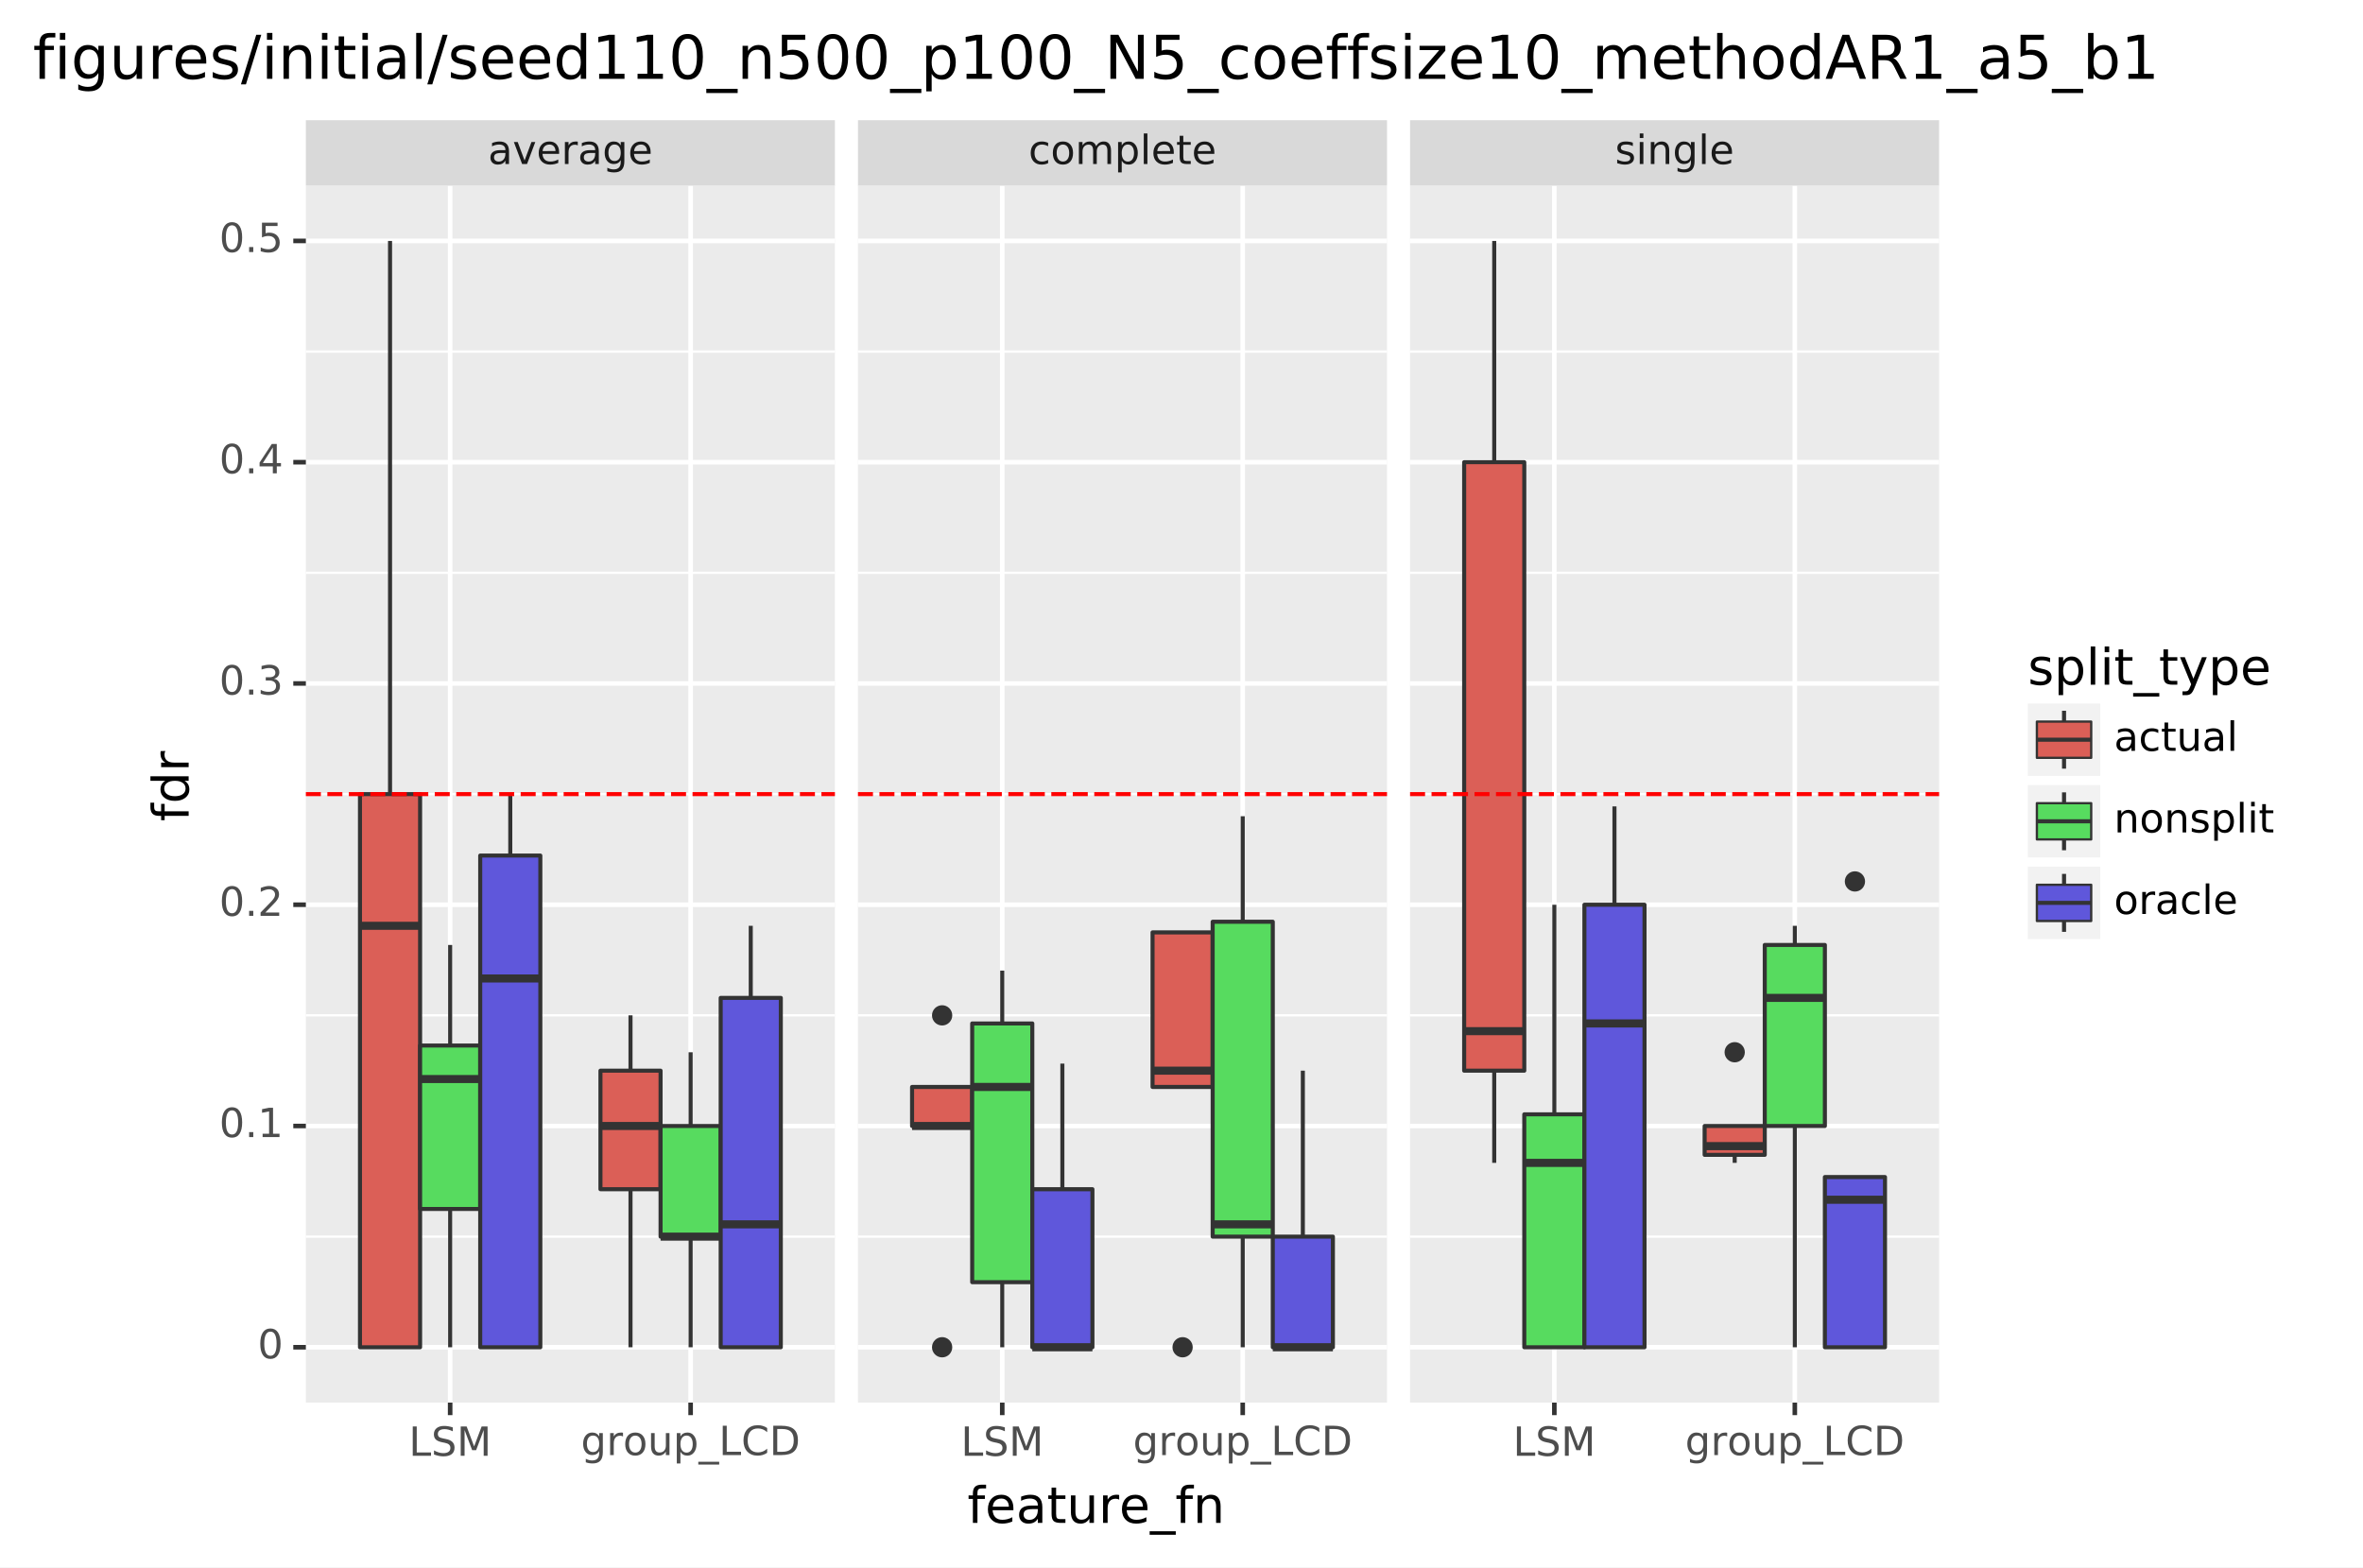 <?xml version="1.0" encoding="utf-8" standalone="no"?>
<!DOCTYPE svg PUBLIC "-//W3C//DTD SVG 1.1//EN"
  "http://www.w3.org/Graphics/SVG/1.1/DTD/svg11.dtd">
<!-- Created with matplotlib (https://matplotlib.org/) -->
<svg height="342.809pt" version="1.1" viewBox="0 0 516.69 342.809" width="516.69pt" xmlns="http://www.w3.org/2000/svg" xmlns:xlink="http://www.w3.org/1999/xlink">
 <rect x="0" y="0" width="516.69" height="342.809" fill="#808080" stroke="none"/>
 <defs>
  <style type="text/css">
*{stroke-linecap:butt;stroke-linejoin:round;}
  </style>
 </defs>
 <g id="figure_1">
  <g id="patch_1">
   <path d="M 0 342.809 
L 516.69 342.809 
L 516.69 0 
L 0 0 
z
" style="fill:#ffffff;stroke:#ffffff;stroke-linejoin:miter;"/>
  </g>
  <g id="axes_1">
   <g id="patch_2">
    <path d="M 66.881 306.701 
L 182.561 306.701 
L 182.561 40.589 
L 66.881 40.589 
z
" style="fill:#ebebeb;"/>
   </g>
   <g id="matplotlib.axis_1">
    <g id="xtick_1">
     <g id="line2d_1">
      <path clip-path="url(#p1b7f7a24b0)" d="M 98.43 306.701 
L 98.43 40.589 
" style="fill:none;stroke:#ffffff;"/>
     </g>
     <g id="line2d_2">
      <path d="M 98.43 306.701 
" style="fill:none;stroke:#333333;stroke-width:1.5;"/>
      <defs>
       <path d="M 0 0 
L 0 2.75 
" id="m03ade35801" style="stroke:#333333;"/>
      </defs>
      <g>
       <use style="fill:#333333;stroke:#333333;" x="98.43" xlink:href="#m03ade35801" y="306.701"/>
      </g>
     </g>
     <g id="text_1">
      <!-- LSM -->
      <defs>
       <path d="M 9.812 72.906 
L 19.672 72.906 
L 19.672 8.297 
L 55.172 8.297 
L 55.172 0 
L 9.812 0 
z
" id="DejaVuSans-76"/>
       <path d="M 53.516 70.516 
L 53.516 60.891 
Q 47.906 63.578 42.922 64.891 
Q 37.938 66.219 33.297 66.219 
Q 25.25 66.219 20.875 63.094 
Q 16.5 59.969 16.5 54.203 
Q 16.5 49.359 19.406 46.891 
Q 22.312 44.438 30.422 42.922 
L 36.375 41.703 
Q 47.406 39.594 52.656 34.297 
Q 57.906 29 57.906 20.125 
Q 57.906 9.516 50.797 4.047 
Q 43.703 -1.422 29.984 -1.422 
Q 24.812 -1.422 18.969 -0.25 
Q 13.141 0.922 6.891 3.219 
L 6.891 13.375 
Q 12.891 10.016 18.656 8.297 
Q 24.422 6.594 29.984 6.594 
Q 38.422 6.594 43.016 9.906 
Q 47.609 13.234 47.609 19.391 
Q 47.609 24.75 44.312 27.781 
Q 41.016 30.812 33.5 32.328 
L 27.484 33.5 
Q 16.453 35.688 11.516 40.375 
Q 6.594 45.062 6.594 53.422 
Q 6.594 63.094 13.406 68.656 
Q 20.219 74.219 32.172 74.219 
Q 37.312 74.219 42.625 73.281 
Q 47.953 72.359 53.516 70.516 
z
" id="DejaVuSans-83"/>
       <path d="M 9.812 72.906 
L 24.516 72.906 
L 43.109 23.297 
L 61.812 72.906 
L 76.516 72.906 
L 76.516 0 
L 66.891 0 
L 66.891 64.016 
L 48.094 14.016 
L 38.188 14.016 
L 19.391 64.016 
L 19.391 0 
L 9.812 0 
z
" id="DejaVuSans-77"/>
      </defs>
      <g style="fill:#4d4d4d;" transform="translate(89.389 318.338)scale(0.088 -0.088)">
       <use xlink:href="#DejaVuSans-76"/>
       <use x="55.713" xlink:href="#DejaVuSans-83"/>
       <use x="119.189" xlink:href="#DejaVuSans-77"/>
      </g>
     </g>
    </g>
    <g id="xtick_2">
     <g id="line2d_3">
      <path clip-path="url(#p1b7f7a24b0)" d="M 151.012 306.701 
L 151.012 40.589 
" style="fill:none;stroke:#ffffff;"/>
     </g>
     <g id="line2d_4">
      <path d="M 151.012 306.701 
" style="fill:none;stroke:#333333;stroke-width:1.5;"/>
      <g>
       <use style="fill:#333333;stroke:#333333;" x="151.012" xlink:href="#m03ade35801" y="306.701"/>
      </g>
     </g>
     <g id="text_2">
      <!-- group_LCD -->
      <defs>
       <path d="M 45.406 27.984 
Q 45.406 37.75 41.375 43.109 
Q 37.359 48.484 30.078 48.484 
Q 22.859 48.484 18.828 43.109 
Q 14.797 37.75 14.797 27.984 
Q 14.797 18.266 18.828 12.891 
Q 22.859 7.516 30.078 7.516 
Q 37.359 7.516 41.375 12.891 
Q 45.406 18.266 45.406 27.984 
z
M 54.391 6.781 
Q 54.391 -7.172 48.188 -13.984 
Q 42 -20.797 29.203 -20.797 
Q 24.469 -20.797 20.266 -20.094 
Q 16.062 -19.391 12.109 -17.922 
L 12.109 -9.188 
Q 16.062 -11.328 19.922 -12.344 
Q 23.781 -13.375 27.781 -13.375 
Q 36.625 -13.375 41.016 -8.766 
Q 45.406 -4.156 45.406 5.172 
L 45.406 9.625 
Q 42.625 4.781 38.281 2.391 
Q 33.938 0 27.875 0 
Q 17.828 0 11.672 7.656 
Q 5.516 15.328 5.516 27.984 
Q 5.516 40.672 11.672 48.328 
Q 17.828 56 27.875 56 
Q 33.938 56 38.281 53.609 
Q 42.625 51.219 45.406 46.391 
L 45.406 54.688 
L 54.391 54.688 
z
" id="DejaVuSans-103"/>
       <path d="M 41.109 46.297 
Q 39.594 47.172 37.812 47.578 
Q 36.031 48 33.891 48 
Q 26.266 48 22.188 43.047 
Q 18.109 38.094 18.109 28.812 
L 18.109 0 
L 9.078 0 
L 9.078 54.688 
L 18.109 54.688 
L 18.109 46.188 
Q 20.953 51.172 25.484 53.578 
Q 30.031 56 36.531 56 
Q 37.453 56 38.578 55.875 
Q 39.703 55.766 41.062 55.516 
z
" id="DejaVuSans-114"/>
       <path d="M 30.609 48.391 
Q 23.391 48.391 19.188 42.75 
Q 14.984 37.109 14.984 27.297 
Q 14.984 17.484 19.156 11.844 
Q 23.344 6.203 30.609 6.203 
Q 37.797 6.203 41.984 11.859 
Q 46.188 17.531 46.188 27.297 
Q 46.188 37.016 41.984 42.703 
Q 37.797 48.391 30.609 48.391 
z
M 30.609 56 
Q 42.328 56 49.016 48.375 
Q 55.719 40.766 55.719 27.297 
Q 55.719 13.875 49.016 6.219 
Q 42.328 -1.422 30.609 -1.422 
Q 18.844 -1.422 12.172 6.219 
Q 5.516 13.875 5.516 27.297 
Q 5.516 40.766 12.172 48.375 
Q 18.844 56 30.609 56 
z
" id="DejaVuSans-111"/>
       <path d="M 8.5 21.578 
L 8.5 54.688 
L 17.484 54.688 
L 17.484 21.922 
Q 17.484 14.156 20.5 10.266 
Q 23.531 6.391 29.594 6.391 
Q 36.859 6.391 41.078 11.031 
Q 45.312 15.672 45.312 23.688 
L 45.312 54.688 
L 54.297 54.688 
L 54.297 0 
L 45.312 0 
L 45.312 8.406 
Q 42.047 3.422 37.719 1 
Q 33.406 -1.422 27.688 -1.422 
Q 18.266 -1.422 13.375 4.438 
Q 8.5 10.297 8.5 21.578 
z
M 31.109 56 
z
" id="DejaVuSans-117"/>
       <path d="M 18.109 8.203 
L 18.109 -20.797 
L 9.078 -20.797 
L 9.078 54.688 
L 18.109 54.688 
L 18.109 46.391 
Q 20.953 51.266 25.266 53.625 
Q 29.594 56 35.594 56 
Q 45.562 56 51.781 48.094 
Q 58.016 40.188 58.016 27.297 
Q 58.016 14.406 51.781 6.484 
Q 45.562 -1.422 35.594 -1.422 
Q 29.594 -1.422 25.266 0.953 
Q 20.953 3.328 18.109 8.203 
z
M 48.688 27.297 
Q 48.688 37.203 44.609 42.844 
Q 40.531 48.484 33.406 48.484 
Q 26.266 48.484 22.188 42.844 
Q 18.109 37.203 18.109 27.297 
Q 18.109 17.391 22.188 11.75 
Q 26.266 6.109 33.406 6.109 
Q 40.531 6.109 44.609 11.75 
Q 48.688 17.391 48.688 27.297 
z
" id="DejaVuSans-112"/>
       <path d="M 50.984 -16.609 
L 50.984 -23.578 
L -0.984 -23.578 
L -0.984 -16.609 
z
" id="DejaVuSans-95"/>
       <path d="M 64.406 67.281 
L 64.406 56.891 
Q 59.422 61.531 53.781 63.812 
Q 48.141 66.109 41.797 66.109 
Q 29.297 66.109 22.656 58.469 
Q 16.016 50.828 16.016 36.375 
Q 16.016 21.969 22.656 14.328 
Q 29.297 6.688 41.797 6.688 
Q 48.141 6.688 53.781 8.984 
Q 59.422 11.281 64.406 15.922 
L 64.406 5.609 
Q 59.234 2.094 53.438 0.328 
Q 47.656 -1.422 41.219 -1.422 
Q 24.656 -1.422 15.125 8.703 
Q 5.609 18.844 5.609 36.375 
Q 5.609 53.953 15.125 64.078 
Q 24.656 74.219 41.219 74.219 
Q 47.75 74.219 53.531 72.484 
Q 59.328 70.75 64.406 67.281 
z
" id="DejaVuSans-67"/>
       <path d="M 19.672 64.797 
L 19.672 8.109 
L 31.594 8.109 
Q 46.688 8.109 53.688 14.938 
Q 60.688 21.781 60.688 36.531 
Q 60.688 51.172 53.688 57.984 
Q 46.688 64.797 31.594 64.797 
z
M 9.812 72.906 
L 30.078 72.906 
Q 51.266 72.906 61.172 64.094 
Q 71.094 55.281 71.094 36.531 
Q 71.094 17.672 61.125 8.828 
Q 51.172 0 30.078 0 
L 9.812 0 
z
" id="DejaVuSans-68"/>
      </defs>
      <g style="fill:#4d4d4d;" transform="translate(127.025 318.182)scale(0.088 -0.088)">
       <use xlink:href="#DejaVuSans-103"/>
       <use x="63.477" xlink:href="#DejaVuSans-114"/>
       <use x="104.559" xlink:href="#DejaVuSans-111"/>
       <use x="165.74" xlink:href="#DejaVuSans-117"/>
       <use x="229.119" xlink:href="#DejaVuSans-112"/>
       <use x="292.596" xlink:href="#DejaVuSans-95"/>
       <use x="342.596" xlink:href="#DejaVuSans-76"/>
       <use x="398.309" xlink:href="#DejaVuSans-67"/>
       <use x="468.133" xlink:href="#DejaVuSans-68"/>
      </g>
     </g>
    </g>
   </g>
   <g id="matplotlib.axis_2">
    <g id="ytick_1">
     <g id="line2d_5">
      <path clip-path="url(#p1b7f7a24b0)" d="M 66.881 294.605 
L 182.561 294.605 
" style="fill:none;stroke:#ffffff;"/>
     </g>
     <g id="line2d_6">
      <path d="M 66.881 294.605 
" style="fill:none;stroke:#333333;stroke-width:1.5;"/>
      <defs>
       <path d="M 0 0 
L -2.75 0 
" id="m16eedc2e10" style="stroke:#333333;"/>
      </defs>
      <g>
       <use style="fill:#333333;stroke:#333333;" x="66.881" xlink:href="#m16eedc2e10" y="294.605"/>
      </g>
     </g>
     <g id="text_3">
      <!-- 0 -->
      <defs>
       <path d="M 31.781 66.406 
Q 24.172 66.406 20.328 58.906 
Q 16.5 51.422 16.5 36.375 
Q 16.5 21.391 20.328 13.891 
Q 24.172 6.391 31.781 6.391 
Q 39.453 6.391 43.281 13.891 
Q 47.125 21.391 47.125 36.375 
Q 47.125 51.422 43.281 58.906 
Q 39.453 66.406 31.781 66.406 
z
M 31.781 74.219 
Q 44.047 74.219 50.516 64.516 
Q 56.984 54.828 56.984 36.375 
Q 56.984 17.969 50.516 8.266 
Q 44.047 -1.422 31.781 -1.422 
Q 19.531 -1.422 13.062 8.266 
Q 6.594 17.969 6.594 36.375 
Q 6.594 54.828 13.062 64.516 
Q 19.531 74.219 31.781 74.219 
z
" id="DejaVuSans-48"/>
      </defs>
      <g style="fill:#4d4d4d;" transform="translate(56.332 297.033)scale(0.088 -0.088)">
       <use xlink:href="#DejaVuSans-48"/>
      </g>
     </g>
    </g>
    <g id="ytick_2">
     <g id="line2d_7">
      <path clip-path="url(#p1b7f7a24b0)" d="M 66.881 246.221 
L 182.561 246.221 
" style="fill:none;stroke:#ffffff;"/>
     </g>
     <g id="line2d_8">
      <path d="M 66.881 246.221 
" style="fill:none;stroke:#333333;stroke-width:1.5;"/>
      <g>
       <use style="fill:#333333;stroke:#333333;" x="66.881" xlink:href="#m16eedc2e10" y="246.221"/>
      </g>
     </g>
     <g id="text_4">
      <!-- 0.1 -->
      <defs>
       <path d="M 10.688 12.406 
L 21 12.406 
L 21 0 
L 10.688 0 
z
" id="DejaVuSans-46"/>
       <path d="M 12.406 8.297 
L 28.516 8.297 
L 28.516 63.922 
L 10.984 60.406 
L 10.984 69.391 
L 28.422 72.906 
L 38.281 72.906 
L 38.281 8.297 
L 54.391 8.297 
L 54.391 0 
L 12.406 0 
z
" id="DejaVuSans-49"/>
      </defs>
      <g style="fill:#4d4d4d;" transform="translate(47.936 248.649)scale(0.088 -0.088)">
       <use xlink:href="#DejaVuSans-48"/>
       <use x="63.623" xlink:href="#DejaVuSans-46"/>
       <use x="95.41" xlink:href="#DejaVuSans-49"/>
      </g>
     </g>
    </g>
    <g id="ytick_3">
     <g id="line2d_9">
      <path clip-path="url(#p1b7f7a24b0)" d="M 66.881 197.837 
L 182.561 197.837 
" style="fill:none;stroke:#ffffff;"/>
     </g>
     <g id="line2d_10">
      <path d="M 66.881 197.837 
" style="fill:none;stroke:#333333;stroke-width:1.5;"/>
      <g>
       <use style="fill:#333333;stroke:#333333;" x="66.881" xlink:href="#m16eedc2e10" y="197.837"/>
      </g>
     </g>
     <g id="text_5">
      <!-- 0.2 -->
      <defs>
       <path d="M 19.188 8.297 
L 53.609 8.297 
L 53.609 0 
L 7.328 0 
L 7.328 8.297 
Q 12.938 14.109 22.625 23.891 
Q 32.328 33.688 34.812 36.531 
Q 39.547 41.844 41.422 45.531 
Q 43.312 49.219 43.312 52.781 
Q 43.312 58.594 39.234 62.25 
Q 35.156 65.922 28.609 65.922 
Q 23.969 65.922 18.812 64.312 
Q 13.672 62.703 7.812 59.422 
L 7.812 69.391 
Q 13.766 71.781 18.938 73 
Q 24.125 74.219 28.422 74.219 
Q 39.75 74.219 46.484 68.547 
Q 53.219 62.891 53.219 53.422 
Q 53.219 48.922 51.531 44.891 
Q 49.859 40.875 45.406 35.406 
Q 44.188 33.984 37.641 27.219 
Q 31.109 20.453 19.188 8.297 
z
" id="DejaVuSans-50"/>
      </defs>
      <g style="fill:#4d4d4d;" transform="translate(47.936 200.265)scale(0.088 -0.088)">
       <use xlink:href="#DejaVuSans-48"/>
       <use x="63.623" xlink:href="#DejaVuSans-46"/>
       <use x="95.41" xlink:href="#DejaVuSans-50"/>
      </g>
     </g>
    </g>
    <g id="ytick_4">
     <g id="line2d_11">
      <path clip-path="url(#p1b7f7a24b0)" d="M 66.881 149.453 
L 182.561 149.453 
" style="fill:none;stroke:#ffffff;"/>
     </g>
     <g id="line2d_12">
      <path d="M 66.881 149.453 
" style="fill:none;stroke:#333333;stroke-width:1.5;"/>
      <g>
       <use style="fill:#333333;stroke:#333333;" x="66.881" xlink:href="#m16eedc2e10" y="149.453"/>
      </g>
     </g>
     <g id="text_6">
      <!-- 0.3 -->
      <defs>
       <path d="M 40.578 39.312 
Q 47.656 37.797 51.625 33 
Q 55.609 28.219 55.609 21.188 
Q 55.609 10.406 48.188 4.484 
Q 40.766 -1.422 27.094 -1.422 
Q 22.516 -1.422 17.656 -0.516 
Q 12.797 0.391 7.625 2.203 
L 7.625 11.719 
Q 11.719 9.328 16.594 8.109 
Q 21.484 6.891 26.812 6.891 
Q 36.078 6.891 40.938 10.547 
Q 45.797 14.203 45.797 21.188 
Q 45.797 27.641 41.281 31.266 
Q 36.766 34.906 28.719 34.906 
L 20.219 34.906 
L 20.219 43.016 
L 29.109 43.016 
Q 36.375 43.016 40.234 45.922 
Q 44.094 48.828 44.094 54.297 
Q 44.094 59.906 40.109 62.906 
Q 36.141 65.922 28.719 65.922 
Q 24.656 65.922 20.016 65.031 
Q 15.375 64.156 9.812 62.312 
L 9.812 71.094 
Q 15.438 72.656 20.344 73.438 
Q 25.25 74.219 29.594 74.219 
Q 40.828 74.219 47.359 69.109 
Q 53.906 64.016 53.906 55.328 
Q 53.906 49.266 50.438 45.094 
Q 46.969 40.922 40.578 39.312 
z
" id="DejaVuSans-51"/>
      </defs>
      <g style="fill:#4d4d4d;" transform="translate(47.936 151.881)scale(0.088 -0.088)">
       <use xlink:href="#DejaVuSans-48"/>
       <use x="63.623" xlink:href="#DejaVuSans-46"/>
       <use x="95.41" xlink:href="#DejaVuSans-51"/>
      </g>
     </g>
    </g>
    <g id="ytick_5">
     <g id="line2d_13">
      <path clip-path="url(#p1b7f7a24b0)" d="M 66.881 101.069 
L 182.561 101.069 
" style="fill:none;stroke:#ffffff;"/>
     </g>
     <g id="line2d_14">
      <path d="M 66.881 101.069 
" style="fill:none;stroke:#333333;stroke-width:1.5;"/>
      <g>
       <use style="fill:#333333;stroke:#333333;" x="66.881" xlink:href="#m16eedc2e10" y="101.069"/>
      </g>
     </g>
     <g id="text_7">
      <!-- 0.4 -->
      <defs>
       <path d="M 37.797 64.312 
L 12.891 25.391 
L 37.797 25.391 
z
M 35.203 72.906 
L 47.609 72.906 
L 47.609 25.391 
L 58.016 25.391 
L 58.016 17.188 
L 47.609 17.188 
L 47.609 0 
L 37.797 0 
L 37.797 17.188 
L 4.891 17.188 
L 4.891 26.703 
z
" id="DejaVuSans-52"/>
      </defs>
      <g style="fill:#4d4d4d;" transform="translate(47.936 103.497)scale(0.088 -0.088)">
       <use xlink:href="#DejaVuSans-48"/>
       <use x="63.623" xlink:href="#DejaVuSans-46"/>
       <use x="95.41" xlink:href="#DejaVuSans-52"/>
      </g>
     </g>
    </g>
    <g id="ytick_6">
     <g id="line2d_15">
      <path clip-path="url(#p1b7f7a24b0)" d="M 66.881 52.685 
L 182.561 52.685 
" style="fill:none;stroke:#ffffff;"/>
     </g>
     <g id="line2d_16">
      <path d="M 66.881 52.685 
" style="fill:none;stroke:#333333;stroke-width:1.5;"/>
      <g>
       <use style="fill:#333333;stroke:#333333;" x="66.881" xlink:href="#m16eedc2e10" y="52.685"/>
      </g>
     </g>
     <g id="text_8">
      <!-- 0.5 -->
      <defs>
       <path d="M 10.797 72.906 
L 49.516 72.906 
L 49.516 64.594 
L 19.828 64.594 
L 19.828 46.734 
Q 21.969 47.469 24.109 47.828 
Q 26.266 48.188 28.422 48.188 
Q 40.625 48.188 47.75 41.5 
Q 54.891 34.812 54.891 23.391 
Q 54.891 11.625 47.562 5.094 
Q 40.234 -1.422 26.906 -1.422 
Q 22.312 -1.422 17.547 -0.641 
Q 12.797 0.141 7.719 1.703 
L 7.719 11.625 
Q 12.109 9.234 16.797 8.062 
Q 21.484 6.891 26.703 6.891 
Q 35.156 6.891 40.078 11.328 
Q 45.016 15.766 45.016 23.391 
Q 45.016 31 40.078 35.438 
Q 35.156 39.891 26.703 39.891 
Q 22.75 39.891 18.812 39.016 
Q 14.891 38.141 10.797 36.281 
z
" id="DejaVuSans-53"/>
      </defs>
      <g style="fill:#4d4d4d;" transform="translate(47.936 55.113)scale(0.088 -0.088)">
       <use xlink:href="#DejaVuSans-48"/>
       <use x="63.623" xlink:href="#DejaVuSans-46"/>
       <use x="95.41" xlink:href="#DejaVuSans-53"/>
      </g>
     </g>
    </g>
    <g id="ytick_7">
     <g id="line2d_17">
      <path clip-path="url(#p1b7f7a24b0)" d="M 66.881 270.413 
L 182.561 270.413 
" style="fill:none;stroke:#ffffff;stroke-width:0.5;"/>
     </g>
    </g>
    <g id="ytick_8">
     <g id="line2d_18">
      <path clip-path="url(#p1b7f7a24b0)" d="M 66.881 222.029 
L 182.561 222.029 
" style="fill:none;stroke:#ffffff;stroke-width:0.5;"/>
     </g>
    </g>
    <g id="ytick_9">
     <g id="line2d_19">
      <path clip-path="url(#p1b7f7a24b0)" d="M 66.881 173.645 
L 182.561 173.645 
" style="fill:none;stroke:#ffffff;stroke-width:0.5;"/>
     </g>
    </g>
    <g id="ytick_10">
     <g id="line2d_20">
      <path clip-path="url(#p1b7f7a24b0)" d="M 66.881 125.261 
L 182.561 125.261 
" style="fill:none;stroke:#ffffff;stroke-width:0.5;"/>
     </g>
    </g>
    <g id="ytick_11">
     <g id="line2d_21">
      <path clip-path="url(#p1b7f7a24b0)" d="M 66.881 76.877 
L 182.561 76.877 
" style="fill:none;stroke:#ffffff;stroke-width:0.5;"/>
     </g>
    </g>
    <g id="text_9">
     <!-- fdr -->
     <defs>
      <path d="M 37.109 75.984 
L 37.109 68.5 
L 28.516 68.5 
Q 23.688 68.5 21.797 66.547 
Q 19.922 64.594 19.922 59.516 
L 19.922 54.688 
L 34.719 54.688 
L 34.719 47.703 
L 19.922 47.703 
L 19.922 0 
L 10.891 0 
L 10.891 47.703 
L 2.297 47.703 
L 2.297 54.688 
L 10.891 54.688 
L 10.891 58.5 
Q 10.891 67.625 15.141 71.797 
Q 19.391 75.984 28.609 75.984 
z
" id="DejaVuSans-102"/>
      <path d="M 45.406 46.391 
L 45.406 75.984 
L 54.391 75.984 
L 54.391 0 
L 45.406 0 
L 45.406 8.203 
Q 42.578 3.328 38.25 0.953 
Q 33.938 -1.422 27.875 -1.422 
Q 17.969 -1.422 11.734 6.484 
Q 5.516 14.406 5.516 27.297 
Q 5.516 40.188 11.734 48.094 
Q 17.969 56 27.875 56 
Q 33.938 56 38.25 53.625 
Q 42.578 51.266 45.406 46.391 
z
M 14.797 27.297 
Q 14.797 17.391 18.875 11.75 
Q 22.953 6.109 30.078 6.109 
Q 37.203 6.109 41.297 11.75 
Q 45.406 17.391 45.406 27.297 
Q 45.406 37.203 41.297 42.844 
Q 37.203 48.484 30.078 48.484 
Q 22.953 48.484 18.875 42.844 
Q 14.797 37.203 14.797 27.297 
z
" id="DejaVuSans-100"/>
     </defs>
     <g transform="translate(41.248 179.606)rotate(-90)scale(0.11 -0.11)">
      <use xlink:href="#DejaVuSans-102"/>
      <use x="35.205" xlink:href="#DejaVuSans-100"/>
      <use x="98.682" xlink:href="#DejaVuSans-114"/>
     </g>
    </g>
   </g>
   <g id="LineCollection_1">
    <path clip-path="url(#p1b7f7a24b0)" d="M 85.285 173.645 
L 85.285 52.685 
" style="fill:none;stroke:#333333;stroke-width:0.886;"/>
    <path clip-path="url(#p1b7f7a24b0)" d="M 85.285 294.605 
L 85.285 294.605 
" style="fill:none;stroke:#333333;stroke-width:0.886;"/>
   </g>
   <g id="PolyCollection_1">
    <defs>
     <path d="M 78.712 -169.164 
L 78.712 -169.164 
L 91.857 -169.164 
L 91.857 -48.204 
L 78.712 -48.204 
z
" id="mf3a7c03533" style="stroke:#333333;stroke-width:0.886;"/>
    </defs>
    <g clip-path="url(#p1b7f7a24b0)">
     <use style="fill:#db5f57;stroke:#333333;stroke-width:0.886;" x="0" xlink:href="#mf3a7c03533" y="342.809"/>
    </g>
   </g>
   <g id="LineCollection_2">
    <path clip-path="url(#p1b7f7a24b0)" d="M 78.712 202.445 
L 91.857 202.445 
" style="fill:none;stroke:#333333;stroke-width:1.772;"/>
   </g>
   <g id="LineCollection_3">
    <path clip-path="url(#p1b7f7a24b0)" d="M 98.43 228.627 
L 98.43 206.634 
" style="fill:none;stroke:#333333;stroke-width:0.886;"/>
    <path clip-path="url(#p1b7f7a24b0)" d="M 98.43 264.365 
L 98.43 294.605 
" style="fill:none;stroke:#333333;stroke-width:0.886;"/>
   </g>
   <g id="PolyCollection_2">
    <defs>
     <path d="M 91.857 -114.182 
L 91.857 -114.182 
L 105.003 -114.182 
L 105.003 -78.444 
L 91.857 -78.444 
z
" id="md629fb7799" style="stroke:#333333;stroke-width:0.886;"/>
    </defs>
    <g clip-path="url(#p1b7f7a24b0)">
     <use style="fill:#57db5f;stroke:#333333;stroke-width:0.886;" x="0" xlink:href="#md629fb7799" y="342.809"/>
    </g>
   </g>
   <g id="LineCollection_4">
    <path clip-path="url(#p1b7f7a24b0)" d="M 91.857 235.958 
L 105.003 235.958 
" style="fill:none;stroke:#333333;stroke-width:1.772;"/>
   </g>
   <g id="LineCollection_5">
    <path clip-path="url(#p1b7f7a24b0)" d="M 111.575 187.085 
L 111.575 173.645 
" style="fill:none;stroke:#333333;stroke-width:0.886;"/>
    <path clip-path="url(#p1b7f7a24b0)" d="M 111.575 294.605 
L 111.575 294.605 
" style="fill:none;stroke:#333333;stroke-width:0.886;"/>
   </g>
   <g id="PolyCollection_3">
    <defs>
     <path d="M 105.003 -155.724 
L 105.003 -155.724 
L 118.148 -155.724 
L 118.148 -48.204 
L 105.003 -48.204 
z
" id="m6e33917f4d" style="stroke:#333333;stroke-width:0.886;"/>
    </defs>
    <g clip-path="url(#p1b7f7a24b0)">
     <use style="fill:#5f57db;stroke:#333333;stroke-width:0.886;" x="0" xlink:href="#m6e33917f4d" y="342.809"/>
    </g>
   </g>
   <g id="LineCollection_6">
    <path clip-path="url(#p1b7f7a24b0)" d="M 105.003 213.965 
L 118.148 213.965 
" style="fill:none;stroke:#333333;stroke-width:1.772;"/>
   </g>
   <g id="LineCollection_7">
    <path clip-path="url(#p1b7f7a24b0)" d="M 137.866 234.125 
L 137.866 222.029 
" style="fill:none;stroke:#333333;stroke-width:0.886;"/>
    <path clip-path="url(#p1b7f7a24b0)" d="M 137.866 260.045 
L 137.866 294.605 
" style="fill:none;stroke:#333333;stroke-width:0.886;"/>
   </g>
   <g id="PolyCollection_4">
    <defs>
     <path d="M 131.294 -108.684 
L 131.294 -108.684 
L 144.439 -108.684 
L 144.439 -82.764 
L 131.294 -82.764 
z
" id="m5ee93b2a47" style="stroke:#333333;stroke-width:0.886;"/>
    </defs>
    <g clip-path="url(#p1b7f7a24b0)">
     <use style="fill:#db5f57;stroke:#333333;stroke-width:0.886;" x="0" xlink:href="#m5ee93b2a47" y="342.809"/>
    </g>
   </g>
   <g id="LineCollection_8">
    <path clip-path="url(#p1b7f7a24b0)" d="M 131.294 246.221 
L 144.439 246.221 
" style="fill:none;stroke:#333333;stroke-width:1.772;"/>
   </g>
   <g id="LineCollection_9">
    <path clip-path="url(#p1b7f7a24b0)" d="M 151.012 246.221 
L 151.012 230.093 
" style="fill:none;stroke:#333333;stroke-width:0.886;"/>
    <path clip-path="url(#p1b7f7a24b0)" d="M 151.012 270.413 
L 151.012 294.605 
" style="fill:none;stroke:#333333;stroke-width:0.886;"/>
   </g>
   <g id="PolyCollection_5">
    <defs>
     <path d="M 144.439 -96.588 
L 144.439 -96.588 
L 157.585 -96.588 
L 157.585 -72.396 
L 144.439 -72.396 
z
" id="mce00e25778" style="stroke:#333333;stroke-width:0.886;"/>
    </defs>
    <g clip-path="url(#p1b7f7a24b0)">
     <use style="fill:#57db5f;stroke:#333333;stroke-width:0.886;" x="0" xlink:href="#mce00e25778" y="342.809"/>
    </g>
   </g>
   <g id="LineCollection_10">
    <path clip-path="url(#p1b7f7a24b0)" d="M 144.439 270.413 
L 157.585 270.413 
" style="fill:none;stroke:#333333;stroke-width:1.772;"/>
   </g>
   <g id="LineCollection_11">
    <path clip-path="url(#p1b7f7a24b0)" d="M 164.157 218.209 
L 164.157 202.445 
" style="fill:none;stroke:#333333;stroke-width:0.886;"/>
    <path clip-path="url(#p1b7f7a24b0)" d="M 164.157 294.605 
L 164.157 294.605 
" style="fill:none;stroke:#333333;stroke-width:0.886;"/>
   </g>
   <g id="PolyCollection_6">
    <defs>
     <path d="M 157.585 -124.6 
L 157.585 -124.6 
L 170.73 -124.6 
L 170.73 -48.204 
L 157.585 -48.204 
z
" id="m3f218a895e" style="stroke:#333333;stroke-width:0.886;"/>
    </defs>
    <g clip-path="url(#p1b7f7a24b0)">
     <use style="fill:#5f57db;stroke:#333333;stroke-width:0.886;" x="0" xlink:href="#m3f218a895e" y="342.809"/>
    </g>
   </g>
   <g id="LineCollection_12">
    <path clip-path="url(#p1b7f7a24b0)" d="M 157.585 267.725 
L 170.73 267.725 
" style="fill:none;stroke:#333333;stroke-width:1.772;"/>
   </g>
   <g id="LineCollection_13">
    <path clip-path="url(#p1b7f7a24b0)" d="M 66.881 173.645 
L 182.561 173.645 
" style="fill:none;stroke:#ff0000;stroke-dasharray:3.279,1.418;stroke-dashoffset:0;stroke-width:0.886;"/>
   </g>
   <g id="patch_3">
    <path d="M 66.881 40.589 
L 182.561 40.589 
L 182.561 26.289 
L 66.881 26.289 
z
" style="fill:#d9d9d9;"/>
   </g>
   <g id="text_10">
    <!-- average -->
    <defs>
     <path d="M 34.281 27.484 
Q 23.391 27.484 19.188 25 
Q 14.984 22.516 14.984 16.5 
Q 14.984 11.719 18.141 8.906 
Q 21.297 6.109 26.703 6.109 
Q 34.188 6.109 38.703 11.406 
Q 43.219 16.703 43.219 25.484 
L 43.219 27.484 
z
M 52.203 31.203 
L 52.203 0 
L 43.219 0 
L 43.219 8.297 
Q 40.141 3.328 35.547 0.953 
Q 30.953 -1.422 24.312 -1.422 
Q 15.922 -1.422 10.953 3.297 
Q 6 8.016 6 15.922 
Q 6 25.141 12.172 29.828 
Q 18.359 34.516 30.609 34.516 
L 43.219 34.516 
L 43.219 35.406 
Q 43.219 41.609 39.141 45 
Q 35.062 48.391 27.688 48.391 
Q 23 48.391 18.547 47.266 
Q 14.109 46.141 10.016 43.891 
L 10.016 52.203 
Q 14.938 54.109 19.578 55.047 
Q 24.219 56 28.609 56 
Q 40.484 56 46.344 49.844 
Q 52.203 43.703 52.203 31.203 
z
" id="DejaVuSans-97"/>
     <path d="M 2.984 54.688 
L 12.5 54.688 
L 29.594 8.797 
L 46.688 54.688 
L 56.203 54.688 
L 35.688 0 
L 23.484 0 
z
" id="DejaVuSans-118"/>
     <path d="M 56.203 29.594 
L 56.203 25.203 
L 14.891 25.203 
Q 15.484 15.922 20.484 11.062 
Q 25.484 6.203 34.422 6.203 
Q 39.594 6.203 44.453 7.469 
Q 49.312 8.734 54.109 11.281 
L 54.109 2.781 
Q 49.266 0.734 44.188 -0.344 
Q 39.109 -1.422 33.891 -1.422 
Q 20.797 -1.422 13.156 6.188 
Q 5.516 13.812 5.516 26.812 
Q 5.516 40.234 12.766 48.109 
Q 20.016 56 32.328 56 
Q 43.359 56 49.781 48.891 
Q 56.203 41.797 56.203 29.594 
z
M 47.219 32.234 
Q 47.125 39.594 43.094 43.984 
Q 39.062 48.391 32.422 48.391 
Q 24.906 48.391 20.391 44.141 
Q 15.875 39.891 15.188 32.172 
z
" id="DejaVuSans-101"/>
    </defs>
    <g style="fill:#1a1a1a;" transform="translate(106.707 35.867)scale(0.088 -0.088)">
     <use xlink:href="#DejaVuSans-97"/>
     <use x="61.279" xlink:href="#DejaVuSans-118"/>
     <use x="120.459" xlink:href="#DejaVuSans-101"/>
     <use x="181.982" xlink:href="#DejaVuSans-114"/>
     <use x="223.096" xlink:href="#DejaVuSans-97"/>
     <use x="284.375" xlink:href="#DejaVuSans-103"/>
     <use x="347.852" xlink:href="#DejaVuSans-101"/>
    </g>
   </g>
   <g id="patch_4">
    <path d="M 431.201 217.553 
L 509.49 217.553 
L 509.49 126.281 
L 431.201 126.281 
z
" style="fill:#ffffff;"/>
   </g>
   <g id="text_11">
    <!-- split_type -->
    <defs>
     <path d="M 44.281 53.078 
L 44.281 44.578 
Q 40.484 46.531 36.375 47.5 
Q 32.281 48.484 27.875 48.484 
Q 21.188 48.484 17.844 46.438 
Q 14.5 44.391 14.5 40.281 
Q 14.5 37.156 16.891 35.375 
Q 19.281 33.594 26.516 31.984 
L 29.594 31.297 
Q 39.156 29.25 43.188 25.516 
Q 47.219 21.781 47.219 15.094 
Q 47.219 7.469 41.188 3.016 
Q 35.156 -1.422 24.609 -1.422 
Q 20.219 -1.422 15.453 -0.562 
Q 10.688 0.297 5.422 2 
L 5.422 11.281 
Q 10.406 8.688 15.234 7.391 
Q 20.062 6.109 24.812 6.109 
Q 31.156 6.109 34.562 8.281 
Q 37.984 10.453 37.984 14.406 
Q 37.984 18.062 35.516 20.016 
Q 33.062 21.969 24.703 23.781 
L 21.578 24.516 
Q 13.234 26.266 9.516 29.906 
Q 5.812 33.547 5.812 39.891 
Q 5.812 47.609 11.281 51.797 
Q 16.75 56 26.812 56 
Q 31.781 56 36.172 55.266 
Q 40.578 54.547 44.281 53.078 
z
" id="DejaVuSans-115"/>
     <path d="M 9.422 75.984 
L 18.406 75.984 
L 18.406 0 
L 9.422 0 
z
" id="DejaVuSans-108"/>
     <path d="M 9.422 54.688 
L 18.406 54.688 
L 18.406 0 
L 9.422 0 
z
M 9.422 75.984 
L 18.406 75.984 
L 18.406 64.594 
L 9.422 64.594 
z
" id="DejaVuSans-105"/>
     <path d="M 18.312 70.219 
L 18.312 54.688 
L 36.812 54.688 
L 36.812 47.703 
L 18.312 47.703 
L 18.312 18.016 
Q 18.312 11.328 20.141 9.422 
Q 21.969 7.516 27.594 7.516 
L 36.812 7.516 
L 36.812 0 
L 27.594 0 
Q 17.188 0 13.234 3.875 
Q 9.281 7.766 9.281 18.016 
L 9.281 47.703 
L 2.688 47.703 
L 2.688 54.688 
L 9.281 54.688 
L 9.281 70.219 
z
" id="DejaVuSans-116"/>
     <path d="M 32.172 -5.078 
Q 28.375 -14.844 24.75 -17.812 
Q 21.141 -20.797 15.094 -20.797 
L 7.906 -20.797 
L 7.906 -13.281 
L 13.188 -13.281 
Q 16.891 -13.281 18.938 -11.516 
Q 21 -9.766 23.484 -3.219 
L 25.094 0.875 
L 2.984 54.688 
L 12.5 54.688 
L 29.594 11.922 
L 46.688 54.688 
L 56.203 54.688 
z
" id="DejaVuSans-121"/>
    </defs>
    <g transform="translate(443.401 149.722)scale(0.11 -0.11)">
     <use xlink:href="#DejaVuSans-115"/>
     <use x="52.1" xlink:href="#DejaVuSans-112"/>
     <use x="115.576" xlink:href="#DejaVuSans-108"/>
     <use x="143.359" xlink:href="#DejaVuSans-105"/>
     <use x="171.143" xlink:href="#DejaVuSans-116"/>
     <use x="210.352" xlink:href="#DejaVuSans-95"/>
     <use x="260.352" xlink:href="#DejaVuSans-116"/>
     <use x="299.561" xlink:href="#DejaVuSans-121"/>
     <use x="358.74" xlink:href="#DejaVuSans-112"/>
     <use x="422.217" xlink:href="#DejaVuSans-101"/>
    </g>
   </g>
   <g id="patch_5">
    <path clip-path="url(#p5d1cbbb374)" d="M 443.401 169.673 
L 459.241 169.673 
L 459.241 153.833 
L 443.401 153.833 
z
" style="fill:#f2f2f2;"/>
   </g>
   <g id="patch_6">
    <path clip-path="url(#p5d1cbbb374)" d="M 445.381 165.713 
L 457.261 165.713 
L 457.261 157.793 
L 445.381 157.793 
z
" style="fill:#db5f57;stroke:#333333;stroke-linecap:square;stroke-linejoin:miter;stroke-width:0.5;"/>
   </g>
   <g id="line2d_22">
    <path clip-path="url(#p5d1cbbb374)" d="M 445.381 161.753 
L 457.261 161.753 
" style="fill:none;stroke:#333333;stroke-width:0.886;"/>
   </g>
   <g id="line2d_23">
    <path clip-path="url(#p5d1cbbb374)" d="M 451.321 157.793 
L 451.321 155.417 
" style="fill:none;stroke:#333333;stroke-width:0.886;"/>
   </g>
   <g id="line2d_24">
    <path clip-path="url(#p5d1cbbb374)" d="M 451.321 165.713 
L 451.321 168.089 
" style="fill:none;stroke:#333333;stroke-width:0.886;"/>
   </g>
   <g id="text_12">
    <!-- actual -->
    <defs>
     <path d="M 48.781 52.594 
L 48.781 44.188 
Q 44.969 46.297 41.141 47.344 
Q 37.312 48.391 33.406 48.391 
Q 24.656 48.391 19.812 42.844 
Q 14.984 37.312 14.984 27.297 
Q 14.984 17.281 19.812 11.734 
Q 24.656 6.203 33.406 6.203 
Q 37.312 6.203 41.141 7.25 
Q 44.969 8.297 48.781 10.406 
L 48.781 2.094 
Q 45.016 0.344 40.984 -0.531 
Q 36.969 -1.422 32.422 -1.422 
Q 20.062 -1.422 12.781 6.344 
Q 5.516 14.109 5.516 27.297 
Q 5.516 40.672 12.859 48.328 
Q 20.219 56 33.016 56 
Q 37.156 56 41.109 55.141 
Q 45.062 54.297 48.781 52.594 
z
" id="DejaVuSans-99"/>
    </defs>
    <g transform="translate(462.241 164.181)scale(0.088 -0.088)">
     <use xlink:href="#DejaVuSans-97"/>
     <use x="61.279" xlink:href="#DejaVuSans-99"/>
     <use x="116.26" xlink:href="#DejaVuSans-116"/>
     <use x="155.469" xlink:href="#DejaVuSans-117"/>
     <use x="218.848" xlink:href="#DejaVuSans-97"/>
     <use x="280.127" xlink:href="#DejaVuSans-108"/>
    </g>
   </g>
   <g id="patch_7">
    <path clip-path="url(#pc001a56a03)" d="M 443.401 187.513 
L 459.241 187.513 
L 459.241 171.673 
L 443.401 171.673 
z
" style="fill:#f2f2f2;"/>
   </g>
   <g id="patch_8">
    <path clip-path="url(#pc001a56a03)" d="M 445.381 183.553 
L 457.261 183.553 
L 457.261 175.633 
L 445.381 175.633 
z
" style="fill:#57db5f;stroke:#333333;stroke-linecap:square;stroke-linejoin:miter;stroke-width:0.5;"/>
   </g>
   <g id="line2d_25">
    <path clip-path="url(#pc001a56a03)" d="M 445.381 179.593 
L 457.261 179.593 
" style="fill:none;stroke:#333333;stroke-width:0.886;"/>
   </g>
   <g id="line2d_26">
    <path clip-path="url(#pc001a56a03)" d="M 451.321 175.633 
L 451.321 173.257 
" style="fill:none;stroke:#333333;stroke-width:0.886;"/>
   </g>
   <g id="line2d_27">
    <path clip-path="url(#pc001a56a03)" d="M 451.321 183.553 
L 451.321 185.929 
" style="fill:none;stroke:#333333;stroke-width:0.886;"/>
   </g>
   <g id="text_13">
    <!-- nonsplit -->
    <defs>
     <path d="M 54.891 33.016 
L 54.891 0 
L 45.906 0 
L 45.906 32.719 
Q 45.906 40.484 42.875 44.328 
Q 39.844 48.188 33.797 48.188 
Q 26.516 48.188 22.312 43.547 
Q 18.109 38.922 18.109 30.906 
L 18.109 0 
L 9.078 0 
L 9.078 54.688 
L 18.109 54.688 
L 18.109 46.188 
Q 21.344 51.125 25.703 53.562 
Q 30.078 56 35.797 56 
Q 45.219 56 50.047 50.172 
Q 54.891 44.344 54.891 33.016 
z
" id="DejaVuSans-110"/>
    </defs>
    <g transform="translate(462.241 182.021)scale(0.088 -0.088)">
     <use xlink:href="#DejaVuSans-110"/>
     <use x="63.379" xlink:href="#DejaVuSans-111"/>
     <use x="124.561" xlink:href="#DejaVuSans-110"/>
     <use x="187.939" xlink:href="#DejaVuSans-115"/>
     <use x="240.039" xlink:href="#DejaVuSans-112"/>
     <use x="303.516" xlink:href="#DejaVuSans-108"/>
     <use x="331.299" xlink:href="#DejaVuSans-105"/>
     <use x="359.082" xlink:href="#DejaVuSans-116"/>
    </g>
   </g>
   <g id="patch_9">
    <path clip-path="url(#pe73921b3a0)" d="M 443.401 205.353 
L 459.241 205.353 
L 459.241 189.513 
L 443.401 189.513 
z
" style="fill:#f2f2f2;"/>
   </g>
   <g id="patch_10">
    <path clip-path="url(#pe73921b3a0)" d="M 445.381 201.393 
L 457.261 201.393 
L 457.261 193.473 
L 445.381 193.473 
z
" style="fill:#5f57db;stroke:#333333;stroke-linecap:square;stroke-linejoin:miter;stroke-width:0.5;"/>
   </g>
   <g id="line2d_28">
    <path clip-path="url(#pe73921b3a0)" d="M 445.381 197.433 
L 457.261 197.433 
" style="fill:none;stroke:#333333;stroke-width:0.886;"/>
   </g>
   <g id="line2d_29">
    <path clip-path="url(#pe73921b3a0)" d="M 451.321 193.473 
L 451.321 191.097 
" style="fill:none;stroke:#333333;stroke-width:0.886;"/>
   </g>
   <g id="line2d_30">
    <path clip-path="url(#pe73921b3a0)" d="M 451.321 201.393 
L 451.321 203.769 
" style="fill:none;stroke:#333333;stroke-width:0.886;"/>
   </g>
   <g id="text_14">
    <!-- oracle -->
    <g transform="translate(462.241 199.861)scale(0.088 -0.088)">
     <use xlink:href="#DejaVuSans-111"/>
     <use x="61.182" xlink:href="#DejaVuSans-114"/>
     <use x="102.295" xlink:href="#DejaVuSans-97"/>
     <use x="163.574" xlink:href="#DejaVuSans-99"/>
     <use x="218.555" xlink:href="#DejaVuSans-108"/>
     <use x="246.338" xlink:href="#DejaVuSans-101"/>
    </g>
   </g>
  </g>
  <g id="axes_2">
   <g id="patch_11">
    <path d="M 187.601 306.701 
L 303.281 306.701 
L 303.281 40.589 
L 187.601 40.589 
z
" style="fill:#ebebeb;"/>
   </g>
   <g id="matplotlib.axis_3">
    <g id="xtick_3">
     <g id="line2d_31">
      <path clip-path="url(#p2fb82c3163)" d="M 219.15 306.701 
L 219.15 40.589 
" style="fill:none;stroke:#ffffff;stroke-linecap:square;"/>
     </g>
     <g id="line2d_32">
      <path d="M 219.15 306.701 
" style="fill:none;stroke:#333333;stroke-linecap:square;stroke-width:1.5;"/>
      <g>
       <use style="fill:#333333;stroke:#333333;" x="219.15" xlink:href="#m03ade35801" y="306.701"/>
      </g>
     </g>
     <g id="text_15">
      <!-- LSM -->
      <g style="fill:#4d4d4d;" transform="translate(210.109 318.338)scale(0.088 -0.088)">
       <use xlink:href="#DejaVuSans-76"/>
       <use x="55.713" xlink:href="#DejaVuSans-83"/>
       <use x="119.189" xlink:href="#DejaVuSans-77"/>
      </g>
     </g>
    </g>
    <g id="xtick_4">
     <g id="line2d_33">
      <path clip-path="url(#p2fb82c3163)" d="M 271.732 306.701 
L 271.732 40.589 
" style="fill:none;stroke:#ffffff;stroke-linecap:square;"/>
     </g>
     <g id="line2d_34">
      <path d="M 271.732 306.701 
" style="fill:none;stroke:#333333;stroke-linecap:square;stroke-width:1.5;"/>
      <g>
       <use style="fill:#333333;stroke:#333333;" x="271.732" xlink:href="#m03ade35801" y="306.701"/>
      </g>
     </g>
     <g id="text_16">
      <!-- group_LCD -->
      <g style="fill:#4d4d4d;" transform="translate(247.745 318.182)scale(0.088 -0.088)">
       <use xlink:href="#DejaVuSans-103"/>
       <use x="63.477" xlink:href="#DejaVuSans-114"/>
       <use x="104.559" xlink:href="#DejaVuSans-111"/>
       <use x="165.74" xlink:href="#DejaVuSans-117"/>
       <use x="229.119" xlink:href="#DejaVuSans-112"/>
       <use x="292.596" xlink:href="#DejaVuSans-95"/>
       <use x="342.596" xlink:href="#DejaVuSans-76"/>
       <use x="398.309" xlink:href="#DejaVuSans-67"/>
       <use x="468.133" xlink:href="#DejaVuSans-68"/>
      </g>
     </g>
    </g>
   </g>
   <g id="matplotlib.axis_4">
    <g id="ytick_12">
     <g id="line2d_35">
      <path clip-path="url(#p2fb82c3163)" d="M 187.601 294.605 
L 303.281 294.605 
" style="fill:none;stroke:#ffffff;stroke-linecap:square;"/>
     </g>
    </g>
    <g id="ytick_13">
     <g id="line2d_36">
      <path clip-path="url(#p2fb82c3163)" d="M 187.601 246.221 
L 303.281 246.221 
" style="fill:none;stroke:#ffffff;stroke-linecap:square;"/>
     </g>
    </g>
    <g id="ytick_14">
     <g id="line2d_37">
      <path clip-path="url(#p2fb82c3163)" d="M 187.601 197.837 
L 303.281 197.837 
" style="fill:none;stroke:#ffffff;stroke-linecap:square;"/>
     </g>
    </g>
    <g id="ytick_15">
     <g id="line2d_38">
      <path clip-path="url(#p2fb82c3163)" d="M 187.601 149.453 
L 303.281 149.453 
" style="fill:none;stroke:#ffffff;stroke-linecap:square;"/>
     </g>
    </g>
    <g id="ytick_16">
     <g id="line2d_39">
      <path clip-path="url(#p2fb82c3163)" d="M 187.601 101.069 
L 303.281 101.069 
" style="fill:none;stroke:#ffffff;stroke-linecap:square;"/>
     </g>
    </g>
    <g id="ytick_17">
     <g id="line2d_40">
      <path clip-path="url(#p2fb82c3163)" d="M 187.601 52.685 
L 303.281 52.685 
" style="fill:none;stroke:#ffffff;stroke-linecap:square;"/>
     </g>
    </g>
    <g id="ytick_18">
     <g id="line2d_41">
      <path clip-path="url(#p2fb82c3163)" d="M 187.601 270.413 
L 303.281 270.413 
" style="fill:none;stroke:#ffffff;stroke-linecap:square;stroke-width:0.5;"/>
     </g>
    </g>
    <g id="ytick_19">
     <g id="line2d_42">
      <path clip-path="url(#p2fb82c3163)" d="M 187.601 222.029 
L 303.281 222.029 
" style="fill:none;stroke:#ffffff;stroke-linecap:square;stroke-width:0.5;"/>
     </g>
    </g>
    <g id="ytick_20">
     <g id="line2d_43">
      <path clip-path="url(#p2fb82c3163)" d="M 187.601 173.645 
L 303.281 173.645 
" style="fill:none;stroke:#ffffff;stroke-linecap:square;stroke-width:0.5;"/>
     </g>
    </g>
    <g id="ytick_21">
     <g id="line2d_44">
      <path clip-path="url(#p2fb82c3163)" d="M 187.601 125.261 
L 303.281 125.261 
" style="fill:none;stroke:#ffffff;stroke-linecap:square;stroke-width:0.5;"/>
     </g>
    </g>
    <g id="ytick_22">
     <g id="line2d_45">
      <path clip-path="url(#p2fb82c3163)" d="M 187.601 76.877 
L 303.281 76.877 
" style="fill:none;stroke:#ffffff;stroke-linecap:square;stroke-width:0.5;"/>
     </g>
    </g>
   </g>
   <g id="PathCollection_1">
    <path clip-path="url(#p2fb82c3163)" d="M 206.005 296.377 
C 206.475 296.377 206.925 296.191 207.258 295.858 
C 207.59 295.526 207.777 295.075 207.777 294.605 
C 207.777 294.135 207.59 293.684 207.258 293.352 
C 206.925 293.019 206.475 292.832 206.005 292.832 
C 205.534 292.832 205.084 293.019 204.751 293.352 
C 204.419 293.684 204.232 294.135 204.232 294.605 
C 204.232 295.075 204.419 295.526 204.751 295.858 
C 205.084 296.191 205.534 296.377 206.005 296.377 
z
" style="fill:#333333;stroke:#333333;stroke-width:0.886;"/>
    <path clip-path="url(#p2fb82c3163)" d="M 206.005 223.801 
C 206.475 223.801 206.925 223.615 207.258 223.282 
C 207.59 222.95 207.777 222.499 207.777 222.029 
C 207.777 221.559 207.59 221.108 207.258 220.776 
C 206.925 220.443 206.475 220.256 206.005 220.256 
C 205.534 220.256 205.084 220.443 204.751 220.776 
C 204.419 221.108 204.232 221.559 204.232 222.029 
C 204.232 222.499 204.419 222.95 204.751 223.282 
C 205.084 223.615 205.534 223.801 206.005 223.801 
z
" style="fill:#333333;stroke:#333333;stroke-width:0.886;"/>
   </g>
   <g id="LineCollection_14">
    <path clip-path="url(#p2fb82c3163)" d="M 206.005 237.683 
L 206.005 237.683 
" style="fill:none;stroke:#333333;stroke-width:0.886;"/>
    <path clip-path="url(#p2fb82c3163)" d="M 206.005 246.221 
L 206.005 246.221 
" style="fill:none;stroke:#333333;stroke-width:0.886;"/>
   </g>
   <g id="PolyCollection_7">
    <defs>
     <path d="M 199.432 -105.126 
L 199.432 -105.126 
L 212.577 -105.126 
L 212.577 -96.588 
L 199.432 -96.588 
z
" id="m0b49a7218f" style="stroke:#333333;stroke-width:0.886;"/>
    </defs>
    <g clip-path="url(#p2fb82c3163)">
     <use style="fill:#db5f57;stroke:#333333;stroke-width:0.886;" x="0" xlink:href="#m0b49a7218f" y="342.809"/>
    </g>
   </g>
   <g id="LineCollection_15">
    <path clip-path="url(#p2fb82c3163)" d="M 199.432 246.221 
L 212.577 246.221 
" style="fill:none;stroke:#333333;stroke-width:1.772;"/>
   </g>
   <g id="LineCollection_16">
    <path clip-path="url(#p2fb82c3163)" d="M 219.15 223.799 
L 219.15 212.249 
" style="fill:none;stroke:#333333;stroke-width:0.886;"/>
    <path clip-path="url(#p2fb82c3163)" d="M 219.15 280.374 
L 219.15 294.605 
" style="fill:none;stroke:#333333;stroke-width:0.886;"/>
   </g>
   <g id="PolyCollection_8">
    <defs>
     <path d="M 212.577 -119.01 
L 212.577 -119.01 
L 225.723 -119.01 
L 225.723 -62.435 
L 212.577 -62.435 
z
" id="m557fc5d5c4" style="stroke:#333333;stroke-width:0.886;"/>
    </defs>
    <g clip-path="url(#p2fb82c3163)">
     <use style="fill:#57db5f;stroke:#333333;stroke-width:0.886;" x="0" xlink:href="#m557fc5d5c4" y="342.809"/>
    </g>
   </g>
   <g id="LineCollection_17">
    <path clip-path="url(#p2fb82c3163)" d="M 212.577 237.683 
L 225.723 237.683 
" style="fill:none;stroke:#333333;stroke-width:1.772;"/>
   </g>
   <g id="LineCollection_18">
    <path clip-path="url(#p2fb82c3163)" d="M 232.295 260.045 
L 232.295 232.574 
" style="fill:none;stroke:#333333;stroke-width:0.886;"/>
    <path clip-path="url(#p2fb82c3163)" d="M 232.295 294.605 
L 232.295 294.605 
" style="fill:none;stroke:#333333;stroke-width:0.886;"/>
   </g>
   <g id="PolyCollection_9">
    <defs>
     <path d="M 225.723 -82.764 
L 225.723 -82.764 
L 238.868 -82.764 
L 238.868 -48.204 
L 225.723 -48.204 
z
" id="mdba510a851" style="stroke:#333333;stroke-width:0.886;"/>
    </defs>
    <g clip-path="url(#p2fb82c3163)">
     <use style="fill:#5f57db;stroke:#333333;stroke-width:0.886;" x="0" xlink:href="#mdba510a851" y="342.809"/>
    </g>
   </g>
   <g id="LineCollection_19">
    <path clip-path="url(#p2fb82c3163)" d="M 225.723 294.605 
L 238.868 294.605 
" style="fill:none;stroke:#333333;stroke-width:1.772;"/>
   </g>
   <g id="PathCollection_2">
    <defs>
     <path d="M 0 1.772 
C 0.47 1.772 0.921 1.586 1.253 1.253 
C 1.586 0.921 1.772 0.47 1.772 0 
C 1.772 -0.47 1.586 -0.921 1.253 -1.253 
C 0.921 -1.586 0.47 -1.772 0 -1.772 
C -0.47 -1.772 -0.921 -1.586 -1.253 -1.253 
C -1.586 -0.921 -1.772 -0.47 -1.772 0 
C -1.772 0.47 -1.586 0.921 -1.253 1.253 
C -0.921 1.586 -0.47 1.772 0 1.772 
z
" id="mb0b491b124" style="stroke:#333333;stroke-width:0.886;"/>
    </defs>
    <g clip-path="url(#p2fb82c3163)">
     <use style="fill:#333333;stroke:#333333;stroke-width:0.886;" x="258.586" xlink:href="#mb0b491b124" y="294.605"/>
    </g>
   </g>
   <g id="LineCollection_20">
    <path clip-path="url(#p2fb82c3163)" d="M 258.586 203.885 
L 258.586 203.885 
" style="fill:none;stroke:#333333;stroke-width:0.886;"/>
    <path clip-path="url(#p2fb82c3163)" d="M 258.586 237.683 
L 258.586 237.683 
" style="fill:none;stroke:#333333;stroke-width:0.886;"/>
   </g>
   <g id="PolyCollection_10">
    <defs>
     <path d="M 252.014 -138.924 
L 252.014 -138.924 
L 265.159 -138.924 
L 265.159 -105.126 
L 252.014 -105.126 
z
" id="m316b1095a6" style="stroke:#333333;stroke-width:0.886;"/>
    </defs>
    <g clip-path="url(#p2fb82c3163)">
     <use style="fill:#db5f57;stroke:#333333;stroke-width:0.886;" x="0" xlink:href="#m316b1095a6" y="342.809"/>
    </g>
   </g>
   <g id="LineCollection_21">
    <path clip-path="url(#p2fb82c3163)" d="M 252.014 234.125 
L 265.159 234.125 
" style="fill:none;stroke:#333333;stroke-width:1.772;"/>
   </g>
   <g id="LineCollection_22">
    <path clip-path="url(#p2fb82c3163)" d="M 271.732 201.559 
L 271.732 178.483 
" style="fill:none;stroke:#333333;stroke-width:0.886;"/>
    <path clip-path="url(#p2fb82c3163)" d="M 271.732 270.413 
L 271.732 294.605 
" style="fill:none;stroke:#333333;stroke-width:0.886;"/>
   </g>
   <g id="PolyCollection_11">
    <defs>
     <path d="M 265.159 -141.25 
L 265.159 -141.25 
L 278.305 -141.25 
L 278.305 -72.396 
L 265.159 -72.396 
z
" id="md78ac20d93" style="stroke:#333333;stroke-width:0.886;"/>
    </defs>
    <g clip-path="url(#p2fb82c3163)">
     <use style="fill:#57db5f;stroke:#333333;stroke-width:0.886;" x="0" xlink:href="#md78ac20d93" y="342.809"/>
    </g>
   </g>
   <g id="LineCollection_23">
    <path clip-path="url(#p2fb82c3163)" d="M 265.159 267.725 
L 278.305 267.725 
" style="fill:none;stroke:#333333;stroke-width:1.772;"/>
   </g>
   <g id="LineCollection_24">
    <path clip-path="url(#p2fb82c3163)" d="M 284.877 270.413 
L 284.877 234.125 
" style="fill:none;stroke:#333333;stroke-width:0.886;"/>
    <path clip-path="url(#p2fb82c3163)" d="M 284.877 294.605 
L 284.877 294.605 
" style="fill:none;stroke:#333333;stroke-width:0.886;"/>
   </g>
   <g id="PolyCollection_12">
    <defs>
     <path d="M 278.305 -72.396 
L 278.305 -72.396 
L 291.45 -72.396 
L 291.45 -48.204 
L 278.305 -48.204 
z
" id="mb68719c222" style="stroke:#333333;stroke-width:0.886;"/>
    </defs>
    <g clip-path="url(#p2fb82c3163)">
     <use style="fill:#5f57db;stroke:#333333;stroke-width:0.886;" x="0" xlink:href="#mb68719c222" y="342.809"/>
    </g>
   </g>
   <g id="LineCollection_25">
    <path clip-path="url(#p2fb82c3163)" d="M 278.305 294.605 
L 291.45 294.605 
" style="fill:none;stroke:#333333;stroke-width:1.772;"/>
   </g>
   <g id="LineCollection_26">
    <path clip-path="url(#p2fb82c3163)" d="M 187.601 173.645 
L 303.281 173.645 
" style="fill:none;stroke:#ff0000;stroke-dasharray:3.279,1.418;stroke-dashoffset:0;stroke-width:0.886;"/>
   </g>
   <g id="patch_12">
    <path d="M 187.601 40.589 
L 303.281 40.589 
L 303.281 26.289 
L 187.601 26.289 
z
" style="fill:#d9d9d9;"/>
   </g>
   <g id="text_17">
    <!-- complete -->
    <defs>
     <path d="M 52 44.188 
Q 55.375 50.25 60.062 53.125 
Q 64.75 56 71.094 56 
Q 79.641 56 84.281 50.016 
Q 88.922 44.047 88.922 33.016 
L 88.922 0 
L 79.891 0 
L 79.891 32.719 
Q 79.891 40.578 77.094 44.375 
Q 74.312 48.188 68.609 48.188 
Q 61.625 48.188 57.562 43.547 
Q 53.516 38.922 53.516 30.906 
L 53.516 0 
L 44.484 0 
L 44.484 32.719 
Q 44.484 40.625 41.703 44.406 
Q 38.922 48.188 33.109 48.188 
Q 26.219 48.188 22.156 43.531 
Q 18.109 38.875 18.109 30.906 
L 18.109 0 
L 9.078 0 
L 9.078 54.688 
L 18.109 54.688 
L 18.109 46.188 
Q 21.188 51.219 25.484 53.609 
Q 29.781 56 35.688 56 
Q 41.656 56 45.828 52.969 
Q 50 49.953 52 44.188 
z
" id="DejaVuSans-109"/>
    </defs>
    <g style="fill:#1a1a1a;" transform="translate(224.888 35.867)scale(0.088 -0.088)">
     <use xlink:href="#DejaVuSans-99"/>
     <use x="54.98" xlink:href="#DejaVuSans-111"/>
     <use x="116.162" xlink:href="#DejaVuSans-109"/>
     <use x="213.574" xlink:href="#DejaVuSans-112"/>
     <use x="277.051" xlink:href="#DejaVuSans-108"/>
     <use x="304.834" xlink:href="#DejaVuSans-101"/>
     <use x="366.357" xlink:href="#DejaVuSans-116"/>
     <use x="405.566" xlink:href="#DejaVuSans-101"/>
    </g>
   </g>
  </g>
  <g id="axes_3">
   <g id="patch_13">
    <path d="M 308.321 306.701 
L 424.001 306.701 
L 424.001 40.589 
L 308.321 40.589 
z
" style="fill:#ebebeb;"/>
   </g>
   <g id="matplotlib.axis_5">
    <g id="xtick_5">
     <g id="line2d_46">
      <path clip-path="url(#p1cae93e8e1)" d="M 339.87 306.701 
L 339.87 40.589 
" style="fill:none;stroke:#ffffff;stroke-linecap:square;"/>
     </g>
     <g id="line2d_47">
      <path d="M 339.87 306.701 
" style="fill:none;stroke:#333333;stroke-linecap:square;stroke-width:1.5;"/>
      <g>
       <use style="fill:#333333;stroke:#333333;" x="339.87" xlink:href="#m03ade35801" y="306.701"/>
      </g>
     </g>
     <g id="text_18">
      <!-- LSM -->
      <g style="fill:#4d4d4d;" transform="translate(330.829 318.338)scale(0.088 -0.088)">
       <use xlink:href="#DejaVuSans-76"/>
       <use x="55.713" xlink:href="#DejaVuSans-83"/>
       <use x="119.189" xlink:href="#DejaVuSans-77"/>
      </g>
     </g>
    </g>
    <g id="xtick_6">
     <g id="line2d_48">
      <path clip-path="url(#p1cae93e8e1)" d="M 392.452 306.701 
L 392.452 40.589 
" style="fill:none;stroke:#ffffff;stroke-linecap:square;"/>
     </g>
     <g id="line2d_49">
      <path d="M 392.452 306.701 
" style="fill:none;stroke:#333333;stroke-linecap:square;stroke-width:1.5;"/>
      <g>
       <use style="fill:#333333;stroke:#333333;" x="392.452" xlink:href="#m03ade35801" y="306.701"/>
      </g>
     </g>
     <g id="text_19">
      <!-- group_LCD -->
      <g style="fill:#4d4d4d;" transform="translate(368.465 318.182)scale(0.088 -0.088)">
       <use xlink:href="#DejaVuSans-103"/>
       <use x="63.477" xlink:href="#DejaVuSans-114"/>
       <use x="104.559" xlink:href="#DejaVuSans-111"/>
       <use x="165.74" xlink:href="#DejaVuSans-117"/>
       <use x="229.119" xlink:href="#DejaVuSans-112"/>
       <use x="292.596" xlink:href="#DejaVuSans-95"/>
       <use x="342.596" xlink:href="#DejaVuSans-76"/>
       <use x="398.309" xlink:href="#DejaVuSans-67"/>
       <use x="468.133" xlink:href="#DejaVuSans-68"/>
      </g>
     </g>
    </g>
    <g id="text_20">
     <!-- feature_fn -->
     <g transform="translate(211.533 333.015)scale(0.11 -0.11)">
      <use xlink:href="#DejaVuSans-102"/>
      <use x="35.205" xlink:href="#DejaVuSans-101"/>
      <use x="96.729" xlink:href="#DejaVuSans-97"/>
      <use x="158.008" xlink:href="#DejaVuSans-116"/>
      <use x="197.217" xlink:href="#DejaVuSans-117"/>
      <use x="260.596" xlink:href="#DejaVuSans-114"/>
      <use x="301.678" xlink:href="#DejaVuSans-101"/>
      <use x="363.201" xlink:href="#DejaVuSans-95"/>
      <use x="413.201" xlink:href="#DejaVuSans-102"/>
      <use x="448.406" xlink:href="#DejaVuSans-110"/>
     </g>
    </g>
   </g>
   <g id="matplotlib.axis_6">
    <g id="ytick_23">
     <g id="line2d_50">
      <path clip-path="url(#p1cae93e8e1)" d="M 308.321 294.605 
L 424.001 294.605 
" style="fill:none;stroke:#ffffff;stroke-linecap:square;"/>
     </g>
    </g>
    <g id="ytick_24">
     <g id="line2d_51">
      <path clip-path="url(#p1cae93e8e1)" d="M 308.321 246.221 
L 424.001 246.221 
" style="fill:none;stroke:#ffffff;stroke-linecap:square;"/>
     </g>
    </g>
    <g id="ytick_25">
     <g id="line2d_52">
      <path clip-path="url(#p1cae93e8e1)" d="M 308.321 197.837 
L 424.001 197.837 
" style="fill:none;stroke:#ffffff;stroke-linecap:square;"/>
     </g>
    </g>
    <g id="ytick_26">
     <g id="line2d_53">
      <path clip-path="url(#p1cae93e8e1)" d="M 308.321 149.453 
L 424.001 149.453 
" style="fill:none;stroke:#ffffff;stroke-linecap:square;"/>
     </g>
    </g>
    <g id="ytick_27">
     <g id="line2d_54">
      <path clip-path="url(#p1cae93e8e1)" d="M 308.321 101.069 
L 424.001 101.069 
" style="fill:none;stroke:#ffffff;stroke-linecap:square;"/>
     </g>
    </g>
    <g id="ytick_28">
     <g id="line2d_55">
      <path clip-path="url(#p1cae93e8e1)" d="M 308.321 52.685 
L 424.001 52.685 
" style="fill:none;stroke:#ffffff;stroke-linecap:square;"/>
     </g>
    </g>
    <g id="ytick_29">
     <g id="line2d_56">
      <path clip-path="url(#p1cae93e8e1)" d="M 308.321 270.413 
L 424.001 270.413 
" style="fill:none;stroke:#ffffff;stroke-linecap:square;stroke-width:0.5;"/>
     </g>
    </g>
    <g id="ytick_30">
     <g id="line2d_57">
      <path clip-path="url(#p1cae93e8e1)" d="M 308.321 222.029 
L 424.001 222.029 
" style="fill:none;stroke:#ffffff;stroke-linecap:square;stroke-width:0.5;"/>
     </g>
    </g>
    <g id="ytick_31">
     <g id="line2d_58">
      <path clip-path="url(#p1cae93e8e1)" d="M 308.321 173.645 
L 424.001 173.645 
" style="fill:none;stroke:#ffffff;stroke-linecap:square;stroke-width:0.5;"/>
     </g>
    </g>
    <g id="ytick_32">
     <g id="line2d_59">
      <path clip-path="url(#p1cae93e8e1)" d="M 308.321 125.261 
L 424.001 125.261 
" style="fill:none;stroke:#ffffff;stroke-linecap:square;stroke-width:0.5;"/>
     </g>
    </g>
    <g id="ytick_33">
     <g id="line2d_60">
      <path clip-path="url(#p1cae93e8e1)" d="M 308.321 76.877 
L 424.001 76.877 
" style="fill:none;stroke:#ffffff;stroke-linecap:square;stroke-width:0.5;"/>
     </g>
    </g>
   </g>
   <g id="LineCollection_27">
    <path clip-path="url(#p1cae93e8e1)" d="M 326.725 101.069 
L 326.725 52.685 
" style="fill:none;stroke:#333333;stroke-width:0.886;"/>
    <path clip-path="url(#p1cae93e8e1)" d="M 326.725 234.125 
L 326.725 254.285 
" style="fill:none;stroke:#333333;stroke-width:0.886;"/>
   </g>
   <g id="PolyCollection_13">
    <defs>
     <path d="M 320.152 -241.74 
L 320.152 -241.74 
L 333.297 -241.74 
L 333.297 -108.684 
L 320.152 -108.684 
z
" id="m4370f0015c" style="stroke:#333333;stroke-width:0.886;"/>
    </defs>
    <g clip-path="url(#p1cae93e8e1)">
     <use style="fill:#db5f57;stroke:#333333;stroke-width:0.886;" x="0" xlink:href="#m4370f0015c" y="342.809"/>
    </g>
   </g>
   <g id="LineCollection_28">
    <path clip-path="url(#p1cae93e8e1)" d="M 320.152 225.485 
L 333.297 225.485 
" style="fill:none;stroke:#333333;stroke-width:1.772;"/>
   </g>
   <g id="LineCollection_29">
    <path clip-path="url(#p1cae93e8e1)" d="M 339.87 243.674 
L 339.87 197.837 
" style="fill:none;stroke:#333333;stroke-width:0.886;"/>
    <path clip-path="url(#p1cae93e8e1)" d="M 339.87 294.605 
L 339.87 294.605 
" style="fill:none;stroke:#333333;stroke-width:0.886;"/>
   </g>
   <g id="PolyCollection_14">
    <defs>
     <path d="M 333.297 -99.135 
L 333.297 -99.135 
L 346.443 -99.135 
L 346.443 -48.204 
L 333.297 -48.204 
z
" id="m76eb343e49" style="stroke:#333333;stroke-width:0.886;"/>
    </defs>
    <g clip-path="url(#p1cae93e8e1)">
     <use style="fill:#57db5f;stroke:#333333;stroke-width:0.886;" x="0" xlink:href="#m76eb343e49" y="342.809"/>
    </g>
   </g>
   <g id="LineCollection_30">
    <path clip-path="url(#p1cae93e8e1)" d="M 333.297 254.285 
L 346.443 254.285 
" style="fill:none;stroke:#333333;stroke-width:1.772;"/>
   </g>
   <g id="LineCollection_31">
    <path clip-path="url(#p1cae93e8e1)" d="M 353.015 197.837 
L 353.015 176.333 
" style="fill:none;stroke:#333333;stroke-width:0.886;"/>
    <path clip-path="url(#p1cae93e8e1)" d="M 353.015 294.605 
L 353.015 294.605 
" style="fill:none;stroke:#333333;stroke-width:0.886;"/>
   </g>
   <g id="PolyCollection_15">
    <defs>
     <path d="M 346.443 -144.972 
L 346.443 -144.972 
L 359.588 -144.972 
L 359.588 -48.204 
L 346.443 -48.204 
z
" id="m961820dbf8" style="stroke:#333333;stroke-width:0.886;"/>
    </defs>
    <g clip-path="url(#p1cae93e8e1)">
     <use style="fill:#5f57db;stroke:#333333;stroke-width:0.886;" x="0" xlink:href="#m961820dbf8" y="342.809"/>
    </g>
   </g>
   <g id="LineCollection_32">
    <path clip-path="url(#p1cae93e8e1)" d="M 346.443 223.799 
L 359.588 223.799 
" style="fill:none;stroke:#333333;stroke-width:1.772;"/>
   </g>
   <g id="PathCollection_3">
    <g clip-path="url(#p1cae93e8e1)">
     <use style="fill:#333333;stroke:#333333;stroke-width:0.886;" x="379.306" xlink:href="#mb0b491b124" y="230.093"/>
    </g>
   </g>
   <g id="LineCollection_33">
    <path clip-path="url(#p1cae93e8e1)" d="M 379.306 246.221 
L 379.306 246.221 
" style="fill:none;stroke:#333333;stroke-width:0.886;"/>
    <path clip-path="url(#p1cae93e8e1)" d="M 379.306 252.532 
L 379.306 254.285 
" style="fill:none;stroke:#333333;stroke-width:0.886;"/>
   </g>
   <g id="PolyCollection_16">
    <defs>
     <path d="M 372.734 -96.588 
L 372.734 -96.588 
L 385.879 -96.588 
L 385.879 -90.277 
L 372.734 -90.277 
z
" id="m5814535279" style="stroke:#333333;stroke-width:0.886;"/>
    </defs>
    <g clip-path="url(#p1cae93e8e1)">
     <use style="fill:#db5f57;stroke:#333333;stroke-width:0.886;" x="0" xlink:href="#m5814535279" y="342.809"/>
    </g>
   </g>
   <g id="LineCollection_34">
    <path clip-path="url(#p1cae93e8e1)" d="M 372.734 250.619 
L 385.879 250.619 
" style="fill:none;stroke:#333333;stroke-width:1.772;"/>
   </g>
   <g id="LineCollection_35">
    <path clip-path="url(#p1cae93e8e1)" d="M 392.452 206.634 
L 392.452 202.445 
" style="fill:none;stroke:#333333;stroke-width:0.886;"/>
    <path clip-path="url(#p1cae93e8e1)" d="M 392.452 246.221 
L 392.452 294.605 
" style="fill:none;stroke:#333333;stroke-width:0.886;"/>
   </g>
   <g id="PolyCollection_17">
    <defs>
     <path d="M 385.879 -136.175 
L 385.879 -136.175 
L 399.025 -136.175 
L 399.025 -96.588 
L 385.879 -96.588 
z
" id="m4a94d212b2" style="stroke:#333333;stroke-width:0.886;"/>
    </defs>
    <g clip-path="url(#p1cae93e8e1)">
     <use style="fill:#57db5f;stroke:#333333;stroke-width:0.886;" x="0" xlink:href="#m4a94d212b2" y="342.809"/>
    </g>
   </g>
   <g id="LineCollection_36">
    <path clip-path="url(#p1cae93e8e1)" d="M 385.879 218.209 
L 399.025 218.209 
" style="fill:none;stroke:#333333;stroke-width:1.772;"/>
   </g>
   <g id="PathCollection_4">
    <g clip-path="url(#p1cae93e8e1)">
     <use style="fill:#333333;stroke:#333333;stroke-width:0.886;" x="405.597" xlink:href="#mb0b491b124" y="192.744"/>
    </g>
   </g>
   <g id="LineCollection_37">
    <path clip-path="url(#p1cae93e8e1)" d="M 405.597 257.386 
L 405.597 257.386 
" style="fill:none;stroke:#333333;stroke-width:0.886;"/>
    <path clip-path="url(#p1cae93e8e1)" d="M 405.597 294.605 
L 405.597 294.605 
" style="fill:none;stroke:#333333;stroke-width:0.886;"/>
   </g>
   <g id="PolyCollection_18">
    <defs>
     <path d="M 399.025 -85.422 
L 399.025 -85.422 
L 412.17 -85.422 
L 412.17 -48.204 
L 399.025 -48.204 
z
" id="m354738ae3c" style="stroke:#333333;stroke-width:0.886;"/>
    </defs>
    <g clip-path="url(#p1cae93e8e1)">
     <use style="fill:#5f57db;stroke:#333333;stroke-width:0.886;" x="0" xlink:href="#m354738ae3c" y="342.809"/>
    </g>
   </g>
   <g id="LineCollection_38">
    <path clip-path="url(#p1cae93e8e1)" d="M 399.025 262.349 
L 412.17 262.349 
" style="fill:none;stroke:#333333;stroke-width:1.772;"/>
   </g>
   <g id="LineCollection_39">
    <path clip-path="url(#p1cae93e8e1)" d="M 308.321 173.645 
L 424.001 173.645 
" style="fill:none;stroke:#ff0000;stroke-dasharray:3.279,1.418;stroke-dashoffset:0;stroke-width:0.886;"/>
   </g>
   <g id="patch_14">
    <path d="M 308.321 40.589 
L 424.001 40.589 
L 424.001 26.289 
L 308.321 26.289 
z
" style="fill:#d9d9d9;"/>
   </g>
   <g id="text_21">
    <!-- single -->
    <g style="fill:#1a1a1a;" transform="translate(353.135 35.867)scale(0.088 -0.088)">
     <use xlink:href="#DejaVuSans-115"/>
     <use x="52.1" xlink:href="#DejaVuSans-105"/>
     <use x="79.883" xlink:href="#DejaVuSans-110"/>
     <use x="143.262" xlink:href="#DejaVuSans-103"/>
     <use x="206.738" xlink:href="#DejaVuSans-108"/>
     <use x="234.521" xlink:href="#DejaVuSans-101"/>
    </g>
   </g>
  </g>
  <g id="text_22">
   <!-- figures/initial/seed110_n500_p100_N5_coeffsize10_methodAR1_a5_b1 -->
   <defs>
    <path d="M 25.391 72.906 
L 33.688 72.906 
L 8.297 -9.281 
L 0 -9.281 
z
" id="DejaVuSans-47"/>
    <path d="M 9.812 72.906 
L 23.094 72.906 
L 55.422 11.922 
L 55.422 72.906 
L 64.984 72.906 
L 64.984 0 
L 51.703 0 
L 19.391 60.984 
L 19.391 0 
L 9.812 0 
z
" id="DejaVuSans-78"/>
    <path d="M 5.516 54.688 
L 48.188 54.688 
L 48.188 46.484 
L 14.406 7.172 
L 48.188 7.172 
L 48.188 0 
L 4.297 0 
L 4.297 8.203 
L 38.094 47.516 
L 5.516 47.516 
z
" id="DejaVuSans-122"/>
    <path d="M 54.891 33.016 
L 54.891 0 
L 45.906 0 
L 45.906 32.719 
Q 45.906 40.484 42.875 44.328 
Q 39.844 48.188 33.797 48.188 
Q 26.516 48.188 22.312 43.547 
Q 18.109 38.922 18.109 30.906 
L 18.109 0 
L 9.078 0 
L 9.078 75.984 
L 18.109 75.984 
L 18.109 46.188 
Q 21.344 51.125 25.703 53.562 
Q 30.078 56 35.797 56 
Q 45.219 56 50.047 50.172 
Q 54.891 44.344 54.891 33.016 
z
" id="DejaVuSans-104"/>
    <path d="M 34.188 63.188 
L 20.797 26.906 
L 47.609 26.906 
z
M 28.609 72.906 
L 39.797 72.906 
L 67.578 0 
L 57.328 0 
L 50.688 18.703 
L 17.828 18.703 
L 11.188 0 
L 0.781 0 
z
" id="DejaVuSans-65"/>
    <path d="M 44.391 34.188 
Q 47.562 33.109 50.562 29.594 
Q 53.562 26.078 56.594 19.922 
L 66.609 0 
L 56 0 
L 46.688 18.703 
Q 43.062 26.031 39.672 28.422 
Q 36.281 30.812 30.422 30.812 
L 19.672 30.812 
L 19.672 0 
L 9.812 0 
L 9.812 72.906 
L 32.078 72.906 
Q 44.578 72.906 50.734 67.672 
Q 56.891 62.453 56.891 51.906 
Q 56.891 45.016 53.688 40.469 
Q 50.484 35.938 44.391 34.188 
z
M 19.672 64.797 
L 19.672 38.922 
L 32.078 38.922 
Q 39.203 38.922 42.844 42.219 
Q 46.484 45.516 46.484 51.906 
Q 46.484 58.297 42.844 61.547 
Q 39.203 64.797 32.078 64.797 
z
" id="DejaVuSans-82"/>
    <path d="M 48.688 27.297 
Q 48.688 37.203 44.609 42.844 
Q 40.531 48.484 33.406 48.484 
Q 26.266 48.484 22.188 42.844 
Q 18.109 37.203 18.109 27.297 
Q 18.109 17.391 22.188 11.75 
Q 26.266 6.109 33.406 6.109 
Q 40.531 6.109 44.609 11.75 
Q 48.688 17.391 48.688 27.297 
z
M 18.109 46.391 
Q 20.953 51.266 25.266 53.625 
Q 29.594 56 35.594 56 
Q 45.562 56 51.781 48.094 
Q 58.016 40.188 58.016 27.297 
Q 58.016 14.406 51.781 6.484 
Q 45.562 -1.422 35.594 -1.422 
Q 29.594 -1.422 25.266 0.953 
Q 20.953 3.328 18.109 8.203 
L 18.109 0 
L 9.078 0 
L 9.078 75.984 
L 18.109 75.984 
z
" id="DejaVuSans-98"/>
   </defs>
   <g transform="translate(7.2 17.23)scale(0.132 -0.132)">
    <use xlink:href="#DejaVuSans-102"/>
    <use x="35.205" xlink:href="#DejaVuSans-105"/>
    <use x="62.988" xlink:href="#DejaVuSans-103"/>
    <use x="126.465" xlink:href="#DejaVuSans-117"/>
    <use x="189.844" xlink:href="#DejaVuSans-114"/>
    <use x="230.926" xlink:href="#DejaVuSans-101"/>
    <use x="292.449" xlink:href="#DejaVuSans-115"/>
    <use x="344.549" xlink:href="#DejaVuSans-47"/>
    <use x="378.24" xlink:href="#DejaVuSans-105"/>
    <use x="406.023" xlink:href="#DejaVuSans-110"/>
    <use x="469.402" xlink:href="#DejaVuSans-105"/>
    <use x="497.186" xlink:href="#DejaVuSans-116"/>
    <use x="536.395" xlink:href="#DejaVuSans-105"/>
    <use x="564.178" xlink:href="#DejaVuSans-97"/>
    <use x="625.457" xlink:href="#DejaVuSans-108"/>
    <use x="653.24" xlink:href="#DejaVuSans-47"/>
    <use x="686.932" xlink:href="#DejaVuSans-115"/>
    <use x="739.031" xlink:href="#DejaVuSans-101"/>
    <use x="800.555" xlink:href="#DejaVuSans-101"/>
    <use x="862.078" xlink:href="#DejaVuSans-100"/>
    <use x="925.555" xlink:href="#DejaVuSans-49"/>
    <use x="989.178" xlink:href="#DejaVuSans-49"/>
    <use x="1052.801" xlink:href="#DejaVuSans-48"/>
    <use x="1116.424" xlink:href="#DejaVuSans-95"/>
    <use x="1166.424" xlink:href="#DejaVuSans-110"/>
    <use x="1229.803" xlink:href="#DejaVuSans-53"/>
    <use x="1293.426" xlink:href="#DejaVuSans-48"/>
    <use x="1357.049" xlink:href="#DejaVuSans-48"/>
    <use x="1420.672" xlink:href="#DejaVuSans-95"/>
    <use x="1470.672" xlink:href="#DejaVuSans-112"/>
    <use x="1534.148" xlink:href="#DejaVuSans-49"/>
    <use x="1597.771" xlink:href="#DejaVuSans-48"/>
    <use x="1661.395" xlink:href="#DejaVuSans-48"/>
    <use x="1725.018" xlink:href="#DejaVuSans-95"/>
    <use x="1775.018" xlink:href="#DejaVuSans-78"/>
    <use x="1849.822" xlink:href="#DejaVuSans-53"/>
    <use x="1913.445" xlink:href="#DejaVuSans-95"/>
    <use x="1963.445" xlink:href="#DejaVuSans-99"/>
    <use x="2018.426" xlink:href="#DejaVuSans-111"/>
    <use x="2079.607" xlink:href="#DejaVuSans-101"/>
    <use x="2141.131" xlink:href="#DejaVuSans-102"/>
    <use x="2176.336" xlink:href="#DejaVuSans-102"/>
    <use x="2211.541" xlink:href="#DejaVuSans-115"/>
    <use x="2263.641" xlink:href="#DejaVuSans-105"/>
    <use x="2291.424" xlink:href="#DejaVuSans-122"/>
    <use x="2343.914" xlink:href="#DejaVuSans-101"/>
    <use x="2405.438" xlink:href="#DejaVuSans-49"/>
    <use x="2469.061" xlink:href="#DejaVuSans-48"/>
    <use x="2532.684" xlink:href="#DejaVuSans-95"/>
    <use x="2582.684" xlink:href="#DejaVuSans-109"/>
    <use x="2680.096" xlink:href="#DejaVuSans-101"/>
    <use x="2741.619" xlink:href="#DejaVuSans-116"/>
    <use x="2780.828" xlink:href="#DejaVuSans-104"/>
    <use x="2844.207" xlink:href="#DejaVuSans-111"/>
    <use x="2905.389" xlink:href="#DejaVuSans-100"/>
    <use x="2968.865" xlink:href="#DejaVuSans-65"/>
    <use x="3037.273" xlink:href="#DejaVuSans-82"/>
    <use x="3106.756" xlink:href="#DejaVuSans-49"/>
    <use x="3170.379" xlink:href="#DejaVuSans-95"/>
    <use x="3220.379" xlink:href="#DejaVuSans-97"/>
    <use x="3281.658" xlink:href="#DejaVuSans-53"/>
    <use x="3345.281" xlink:href="#DejaVuSans-95"/>
    <use x="3395.281" xlink:href="#DejaVuSans-98"/>
    <use x="3458.758" xlink:href="#DejaVuSans-49"/>
   </g>
  </g>
 </g>
 <defs>
  <clipPath id="p1b7f7a24b0">
   <rect height="266.112" width="115.68" x="66.881" y="40.589"/>
  </clipPath>
  <clipPath id="p5d1cbbb374">
   <path d="M 443.401 169.673 
L 443.401 153.833 
L 459.241 153.833 
L 459.241 169.673 
"/>
  </clipPath>
  <clipPath id="pc001a56a03">
   <path d="M 443.401 187.513 
L 443.401 171.673 
L 459.241 171.673 
L 459.241 187.513 
"/>
  </clipPath>
  <clipPath id="pe73921b3a0">
   <path d="M 443.401 205.353 
L 443.401 189.513 
L 459.241 189.513 
L 459.241 205.353 
"/>
  </clipPath>
  <clipPath id="p2fb82c3163">
   <rect height="266.112" width="115.68" x="187.601" y="40.589"/>
  </clipPath>
  <clipPath id="p1cae93e8e1">
   <rect height="266.112" width="115.68" x="308.321" y="40.589"/>
  </clipPath>
 </defs>
</svg>
